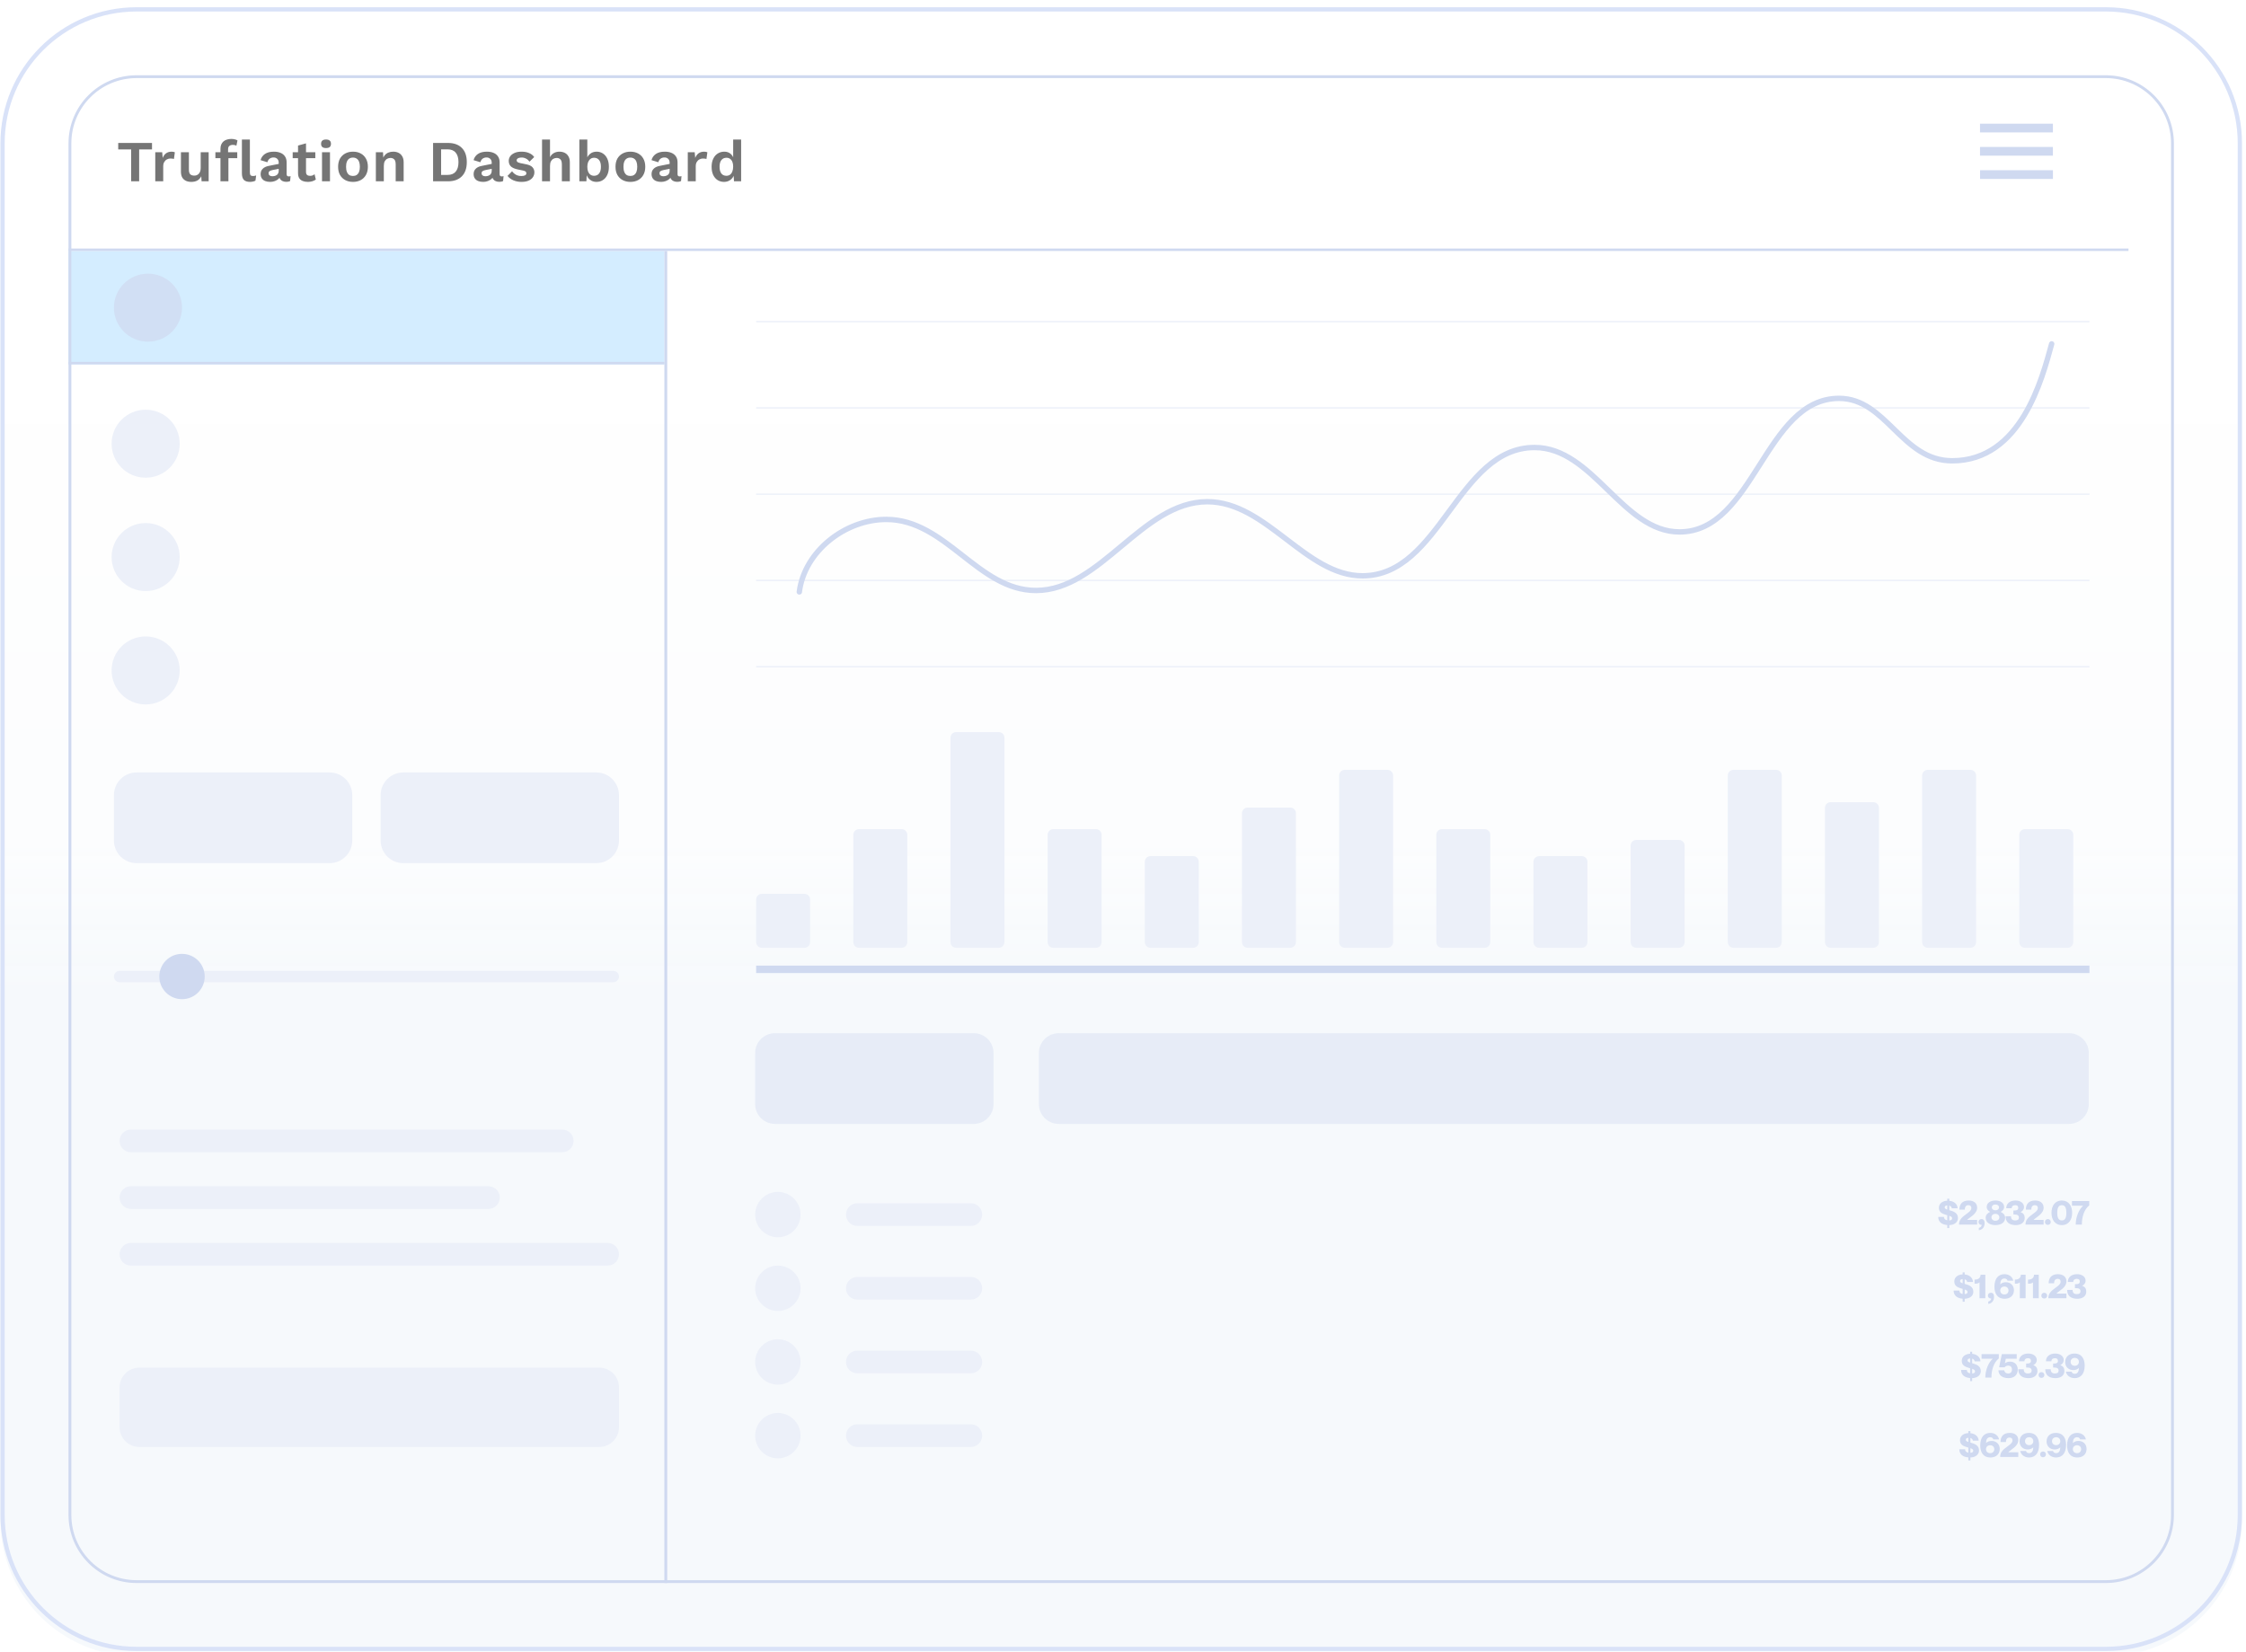 <svg width="310" height="228" viewBox="0 0 310 228" fill="none" xmlns="http://www.w3.org/2000/svg">
<g filter="url(#filter0_i_1315_12433)">
<path d="M290.647 1H18.856C8.474 1 0.058 9.407 0.058 19.778V209.126C0.058 219.497 8.474 227.905 18.856 227.905H290.647C301.029 227.905 309.446 219.497 309.446 209.126V19.778C309.446 9.407 301.029 1 290.647 1Z" fill="url(#paint0_linear_1315_12433)"/>
</g>
<path d="M290.648 1.293H18.856C8.636 1.293 0.352 9.569 0.352 19.778V209.126C0.352 219.335 8.636 227.61 18.856 227.61H290.648C300.868 227.61 309.152 219.335 309.152 209.126V19.778C309.152 9.569 300.868 1.293 290.648 1.293Z" stroke="#D9E2F8" stroke-width="0.588"/>
<path d="M91.699 34.645H9.456V50.293H91.699V34.645Z" fill="#D4EDFF"/>
<path d="M290.647 10.584H18.856C13.773 10.584 9.652 14.7 9.652 19.778V209.125C9.652 214.203 13.773 218.319 18.856 218.319H290.647C295.73 218.319 299.851 214.203 299.851 209.125V19.778C299.851 14.7 295.73 10.584 290.647 10.584Z" stroke="#CFD9F0" stroke-width="0.392"/>
<path d="M104.365 133.803H288.393" stroke="#CFD9F0" stroke-width="1.024"/>
<path d="M20.422 47.163C23.018 47.163 25.122 45.061 25.122 42.468C25.122 39.875 23.018 37.773 20.422 37.773C17.827 37.773 15.723 39.875 15.723 42.468C15.723 45.061 17.827 47.163 20.422 47.163Z" fill="#D1DFF4"/>
<path d="M45.487 106.627H18.856C17.126 106.627 15.723 108.028 15.723 109.757V116.016C15.723 117.745 17.126 119.146 18.856 119.146H45.487C47.217 119.146 48.62 117.745 48.62 116.016V109.757C48.62 108.028 47.217 106.627 45.487 106.627Z" fill="#ECF0F9"/>
<path d="M82.3 106.627H55.669C53.939 106.627 52.536 108.028 52.536 109.757V116.016C52.536 117.745 53.939 119.146 55.669 119.146H82.3C84.03 119.146 85.433 117.745 85.433 116.016V109.757C85.433 108.028 84.03 106.627 82.3 106.627Z" fill="#ECF0F9"/>
<path d="M20.105 65.942C22.7 65.942 24.804 63.84 24.804 61.247C24.804 58.655 22.7 56.553 20.105 56.553C17.509 56.553 15.405 58.655 15.405 61.247C15.405 63.84 17.509 65.942 20.105 65.942Z" fill="#ECF0F9"/>
<path d="M20.105 81.59C22.7 81.59 24.804 79.489 24.804 76.896C24.804 74.303 22.7 72.201 20.105 72.201C17.509 72.201 15.405 74.303 15.405 76.896C15.405 79.489 17.509 81.59 20.105 81.59Z" fill="#ECF0F9"/>
<path d="M20.105 97.239C22.7 97.239 24.804 95.137 24.804 92.544C24.804 89.951 22.7 87.85 20.105 87.85C17.509 87.85 15.405 89.951 15.405 92.544C15.405 95.137 17.509 97.239 20.105 97.239Z" fill="#ECF0F9"/>
<path d="M84.65 134.014H16.506C16.074 134.014 15.723 134.364 15.723 134.796C15.723 135.228 16.074 135.579 16.506 135.579H84.65C85.082 135.579 85.433 135.228 85.433 134.796C85.433 134.364 85.082 134.014 84.65 134.014Z" fill="#ECF0F9"/>
<path d="M82.703 188.783H19.235C17.728 188.783 16.506 190.004 16.506 191.51V197.011C16.506 198.517 17.728 199.737 19.235 199.737H82.703C84.211 199.737 85.433 198.517 85.433 197.011V191.51C85.433 190.004 84.211 188.783 82.703 188.783Z" fill="#ECF0F9"/>
<path d="M25.122 137.925C26.852 137.925 28.255 136.524 28.255 134.796C28.255 133.067 26.852 131.666 25.122 131.666C23.391 131.666 21.988 133.067 21.988 134.796C21.988 136.524 23.391 137.925 25.122 137.925Z" fill="#CFD9F0"/>
<path d="M83.866 171.57H18.072C17.207 171.57 16.506 172.271 16.506 173.135V173.135C16.506 173.999 17.207 174.7 18.072 174.7H83.866C84.731 174.7 85.433 173.999 85.433 173.135C85.433 172.271 84.731 171.57 83.866 171.57Z" fill="#ECF0F9"/>
<path d="M67.418 163.746H18.072C17.207 163.746 16.506 164.447 16.506 165.311V165.311C16.506 166.175 17.207 166.876 18.072 166.876H67.418C68.283 166.876 68.984 166.175 68.984 165.311C68.984 164.447 68.283 163.746 67.418 163.746Z" fill="#ECF0F9"/>
<path d="M77.6 155.922H18.072C17.207 155.922 16.506 156.622 16.506 157.487V157.487C16.506 158.351 17.207 159.052 18.072 159.052H77.6C78.465 159.052 79.167 158.351 79.167 157.487C79.167 156.622 78.465 155.922 77.6 155.922Z" fill="#ECF0F9"/>
<path opacity="0.4" d="M134.399 142.619H106.96C105.453 142.619 104.231 143.84 104.231 145.346V152.412C104.231 153.917 105.453 155.138 106.96 155.138H134.399C135.906 155.138 137.128 153.917 137.128 152.412V145.346C137.128 143.84 135.906 142.619 134.399 142.619Z" fill="#CFD9F0"/>
<path opacity="0.4" d="M285.569 142.619H146.124C144.617 142.619 143.395 143.84 143.395 145.346V152.412C143.395 153.917 144.617 155.138 146.124 155.138H285.569C287.076 155.138 288.298 153.917 288.298 152.412V145.346C288.298 143.84 287.076 142.619 285.569 142.619Z" fill="#CFD9F0"/>
<path d="M9.456 34.475H293.781" stroke="#CFD9F0" stroke-width="0.341"/>
<path d="M9.456 50.123H91.699" stroke="#CFD9F0" stroke-width="0.341"/>
<path d="M283.348 17.074H273.288V18.279H283.348V17.074Z" fill="#CFD9F0"/>
<path d="M283.348 20.285H273.288V21.489H283.348V20.285Z" fill="#CFD9F0"/>
<path d="M283.353 23.496H273.293V24.701H283.353V23.496Z" fill="#CFD9F0"/>
<path d="M91.895 34.645V218.515" stroke="#CFD9F0" stroke-width="0.392"/>
<path d="M270.242 168.141C270.242 167.432 269.674 167.221 269.049 167.047V166.413C269.232 166.47 269.368 166.601 269.396 166.789H270.195C270.171 166.211 269.721 165.817 269.049 165.751V165.465H268.766V165.742C268.085 165.77 267.615 166.141 267.615 166.714C267.615 167.334 268.052 167.535 268.63 167.704C268.677 167.718 268.724 167.733 268.766 167.742V168.446C268.536 168.404 268.32 168.282 268.32 167.977H267.521C267.521 168.662 268.014 169.043 268.766 169.098V169.517H269.049V169.108C269.8 169.084 270.242 168.676 270.242 168.141ZM268.414 166.653C268.414 166.484 268.555 166.404 268.766 166.39V166.968C268.522 166.887 268.414 166.813 268.414 166.653ZM269.049 168.465V167.826C269.293 167.906 269.443 167.995 269.443 168.174C269.443 168.357 269.297 168.451 269.049 168.465ZM271.191 166.972C271.191 166.526 271.393 166.357 271.699 166.357C271.953 166.357 272.094 166.508 272.094 166.756C272.094 167.183 271.544 167.436 270.961 167.92C270.674 168.16 270.393 168.493 270.393 169.033H272.892V168.39H271.515V168.38C271.934 167.967 272.892 167.554 272.892 166.7C272.892 166.08 272.423 165.714 271.723 165.714C270.843 165.714 270.44 166.211 270.44 166.972H271.191ZM273.523 169.075C273.523 169.267 273.358 169.456 273.123 169.488V169.817C273.621 169.751 273.922 169.385 273.922 168.84C273.922 168.493 273.781 168.277 273.494 168.277C273.26 168.277 273.076 168.423 273.076 168.676C273.076 168.929 273.26 169.075 273.523 169.075ZM274.069 168.103C274.069 168.77 274.67 169.108 275.413 169.108C276.155 169.108 276.757 168.77 276.757 168.103C276.757 167.667 276.451 167.423 276.146 167.287V167.277C276.371 167.155 276.615 166.958 276.615 166.592C276.615 166.033 276.08 165.714 275.413 165.714C274.745 165.714 274.21 166.033 274.21 166.592C274.21 166.958 274.449 167.155 274.68 167.277V167.287C274.369 167.423 274.069 167.667 274.069 168.103ZM275.413 167.066C275.084 167.066 274.914 166.883 274.914 166.662C274.914 166.451 275.084 166.263 275.413 166.263C275.741 166.263 275.911 166.451 275.911 166.662C275.911 166.883 275.741 167.066 275.413 167.066ZM275.413 168.512C275.069 168.512 274.867 168.291 274.867 168.028C274.867 167.775 275.069 167.554 275.413 167.554C275.756 167.554 275.957 167.775 275.957 168.028C275.957 168.291 275.756 168.512 275.413 168.512ZM277.661 166.784C277.661 166.474 277.891 166.357 278.14 166.357C278.404 166.357 278.563 166.46 278.563 166.738C278.563 166.982 278.389 167.094 278.041 167.094H277.895V167.643H278.06C278.436 167.643 278.657 167.761 278.657 168.075C278.657 168.319 278.497 168.465 278.159 168.465C277.74 168.465 277.567 168.263 277.567 167.887H276.815C276.815 168.667 277.299 169.108 278.215 169.108C278.934 169.108 279.456 168.76 279.456 168.122C279.456 167.723 279.292 167.451 278.892 167.324V167.314C279.155 167.179 279.362 166.958 279.362 166.606C279.362 166.033 278.807 165.714 278.201 165.714C277.369 165.714 276.909 166.164 276.909 166.784H277.661ZM280.366 166.972C280.366 166.526 280.568 166.357 280.873 166.357C281.127 166.357 281.268 166.508 281.268 166.756C281.268 167.183 280.718 167.436 280.136 167.92C279.849 168.16 279.567 168.493 279.567 169.033H282.067V168.39H280.69V168.38C281.109 167.967 282.067 167.554 282.067 166.7C282.067 166.08 281.598 165.714 280.897 165.714C280.018 165.714 279.614 166.211 279.614 166.972H280.366ZM282.65 169.075C282.871 169.075 283.05 168.92 283.05 168.676C283.05 168.437 282.871 168.277 282.65 168.277C282.425 168.277 282.251 168.437 282.251 168.676C282.251 168.92 282.425 169.075 282.65 169.075ZM284.581 169.108C285.553 169.108 286.005 168.333 286.005 167.413C286.005 166.493 285.553 165.714 284.581 165.714C283.608 165.714 283.152 166.493 283.152 167.413C283.152 168.333 283.608 169.108 284.581 169.108ZM284.581 168.465C284.106 168.465 283.95 168.056 283.95 167.413C283.95 166.77 284.106 166.357 284.581 166.357C285.055 166.357 285.206 166.77 285.206 167.413C285.206 168.056 285.055 168.465 284.581 168.465ZM285.981 165.789V166.432H287.517V166.441C286.94 166.935 286.498 167.995 286.498 169.033H287.343C287.343 168.033 287.625 166.982 288.363 166.385V165.789H285.981Z" fill="#CFD9F0"/>
<path d="M273.397 189.265C273.397 188.557 272.828 188.346 272.204 188.172V187.538C272.387 187.595 272.523 187.726 272.551 187.914H273.35C273.326 187.336 272.876 186.942 272.204 186.876V186.59H271.921V186.867C271.24 186.895 270.77 187.266 270.77 187.839C270.77 188.458 271.207 188.66 271.785 188.829C271.832 188.843 271.879 188.858 271.921 188.867V189.571C271.691 189.529 271.475 189.407 271.475 189.102H270.676C270.676 189.787 271.169 190.167 271.921 190.223V190.642H272.204V190.233C272.955 190.209 273.397 189.801 273.397 189.265ZM271.569 187.778C271.569 187.609 271.71 187.529 271.921 187.515V188.092C271.677 188.012 271.569 187.937 271.569 187.778ZM272.204 189.59V188.951C272.448 189.031 272.598 189.12 272.598 189.299C272.598 189.482 272.452 189.576 272.204 189.59ZM273.501 186.914V187.557H275.038V187.566C274.46 188.059 274.018 189.12 274.018 190.158H274.863C274.863 189.158 275.146 188.106 275.883 187.51V186.914H273.501ZM277.418 187.956C277.122 187.956 276.901 188.045 276.722 188.186V188.177L276.845 187.557H278.353V186.914H276.3L275.924 188.74H276.675C276.807 188.576 276.995 188.506 277.169 188.506C277.512 188.506 277.695 188.707 277.695 189.05C277.695 189.407 277.484 189.59 277.183 189.59C276.845 189.59 276.652 189.388 276.629 189.153H275.83C275.853 189.792 276.323 190.233 277.231 190.233C277.949 190.233 278.494 189.839 278.494 189.059C278.494 188.364 278.062 187.956 277.418 187.956ZM279.418 187.909C279.418 187.599 279.648 187.481 279.897 187.481C280.161 187.481 280.32 187.585 280.32 187.862C280.32 188.106 280.147 188.219 279.799 188.219H279.653V188.768H279.817C280.194 188.768 280.414 188.885 280.414 189.2C280.414 189.444 280.255 189.59 279.916 189.59C279.498 189.59 279.324 189.388 279.324 189.012H278.572C278.572 189.792 279.056 190.233 279.972 190.233C280.691 190.233 281.214 189.885 281.214 189.247C281.214 188.848 281.049 188.576 280.65 188.449V188.439C280.913 188.303 281.119 188.083 281.119 187.731C281.119 187.158 280.565 186.838 279.958 186.838C279.127 186.838 278.666 187.289 278.666 187.909H279.418ZM281.771 190.2C281.991 190.2 282.17 190.045 282.17 189.801C282.17 189.562 281.991 189.402 281.771 189.402C281.545 189.402 281.372 189.562 281.372 189.801C281.372 190.045 281.545 190.2 281.771 190.2ZM283.14 187.909C283.14 187.599 283.37 187.481 283.619 187.481C283.883 187.481 284.043 187.585 284.043 187.862C284.043 188.106 283.869 188.219 283.521 188.219H283.375V188.768H283.54C283.916 188.768 284.136 188.885 284.136 189.2C284.136 189.444 283.977 189.59 283.639 189.59C283.22 189.59 283.046 189.388 283.046 189.012H282.295C282.295 189.792 282.778 190.233 283.695 190.233C284.414 190.233 284.935 189.885 284.935 189.247C284.935 188.848 284.771 188.576 284.372 188.449V188.439C284.635 188.303 284.841 188.083 284.841 187.731C284.841 187.158 284.287 186.838 283.68 186.838C282.849 186.838 282.389 187.289 282.389 187.909H283.14ZM286.936 188.829V188.838C286.927 189.303 286.762 189.637 286.358 189.637C286.062 189.637 285.958 189.449 285.935 189.336H285.136C285.239 189.857 285.714 190.233 286.344 190.233C287.175 190.233 287.735 189.665 287.735 188.491C287.735 187.646 287.387 186.838 286.316 186.838C285.536 186.838 285.042 187.308 285.042 188.026C285.042 188.646 285.489 189.125 286.161 189.125C286.532 189.125 286.762 188.994 286.936 188.829ZM286.363 187.435C286.715 187.435 286.936 187.67 286.936 187.984C286.936 188.294 286.715 188.529 286.363 188.529C286.015 188.529 285.794 188.294 285.794 187.984C285.794 187.67 286.015 187.435 286.363 187.435Z" fill="#CFD9F0"/>
<path d="M272.365 178.311C272.365 177.602 271.797 177.39 271.172 177.217V176.583C271.355 176.64 271.492 176.771 271.52 176.959H272.319C272.295 176.381 271.844 175.987 271.172 175.921V175.635H270.89V175.912C270.209 175.94 269.738 176.311 269.738 176.884C269.738 177.504 270.176 177.705 270.754 177.874C270.801 177.888 270.848 177.903 270.89 177.911V178.616C270.66 178.574 270.443 178.452 270.443 178.147H269.645C269.645 178.832 270.138 179.212 270.89 179.268V179.687H271.172V179.278C271.924 179.254 272.365 178.846 272.365 178.311ZM270.538 176.823C270.538 176.654 270.679 176.574 270.89 176.56V177.137C270.646 177.057 270.538 176.982 270.538 176.823ZM271.172 178.635V177.996C271.416 178.076 271.567 178.165 271.567 178.344C271.567 178.527 271.421 178.621 271.172 178.635ZM273.362 175.959C273.362 176.311 273.151 176.635 272.535 176.635V177.198C272.765 177.198 273.038 177.198 273.221 177.01V179.203H274.02V175.959H273.362ZM274.825 179.245C274.825 179.437 274.66 179.626 274.426 179.658V179.986C274.923 179.921 275.224 179.555 275.224 179.01C275.224 178.663 275.083 178.447 274.797 178.447C274.562 178.447 274.379 178.592 274.379 178.846C274.379 179.099 274.562 179.245 274.825 179.245ZM276.078 177.287V177.278C276.088 176.813 276.252 176.48 276.656 176.48C276.953 176.48 277.056 176.668 277.079 176.78H277.878C277.775 176.259 277.3 175.883 276.67 175.883C275.839 175.883 275.279 176.452 275.279 177.626C275.279 178.47 275.627 179.278 276.699 179.278C277.479 179.278 277.972 178.808 277.972 178.09C277.972 177.47 277.526 176.992 276.854 176.992C276.483 176.992 276.252 177.123 276.078 177.287ZM276.652 178.682C276.299 178.682 276.078 178.447 276.078 178.133C276.078 177.823 276.299 177.588 276.652 177.588C277 177.588 277.22 177.823 277.22 178.133C277.22 178.447 277 178.682 276.652 178.682ZM278.923 175.959C278.923 176.311 278.711 176.635 278.095 176.635V177.198C278.325 177.198 278.598 177.198 278.781 177.01V179.203H279.581V175.959H278.923ZM280.738 175.959C280.738 176.311 280.526 176.635 279.911 176.635V177.198C280.141 177.198 280.414 177.198 280.597 177.01V179.203H281.396V175.959H280.738ZM282.153 179.245C282.375 179.245 282.553 179.09 282.553 178.846C282.553 178.607 282.375 178.447 282.153 178.447C281.927 178.447 281.754 178.607 281.754 178.846C281.754 179.09 281.927 179.245 282.153 179.245ZM283.513 177.142C283.513 176.696 283.716 176.527 284.021 176.527C284.274 176.527 284.415 176.677 284.415 176.926C284.415 177.353 283.865 177.606 283.283 178.09C282.997 178.33 282.714 178.663 282.714 179.203H285.215V178.56H283.838V178.55C284.256 178.137 285.215 177.724 285.215 176.869C285.215 176.25 284.745 175.883 284.044 175.883C283.166 175.883 282.761 176.381 282.761 177.142H283.513ZM286.159 176.954C286.159 176.644 286.39 176.527 286.638 176.527C286.902 176.527 287.062 176.63 287.062 176.907C287.062 177.152 286.888 177.264 286.54 177.264H286.394V177.813H286.559C286.935 177.813 287.156 177.931 287.156 178.245C287.156 178.489 286.996 178.635 286.658 178.635C286.239 178.635 286.066 178.433 286.066 178.057H285.314C285.314 178.837 285.797 179.278 286.714 179.278C287.433 179.278 287.954 178.93 287.954 178.292C287.954 177.893 287.79 177.62 287.391 177.494V177.484C287.654 177.348 287.86 177.128 287.86 176.776C287.86 176.203 287.306 175.883 286.7 175.883C285.868 175.883 285.408 176.334 285.408 176.954H286.159Z" fill="#CFD9F0"/>
<path d="M273.153 200.219C273.153 199.51 272.585 199.299 271.96 199.125V198.491C272.143 198.548 272.279 198.679 272.308 198.867H273.106C273.083 198.289 272.632 197.895 271.96 197.83V197.543H271.678V197.82C270.996 197.848 270.526 198.219 270.526 198.792C270.526 199.411 270.964 199.613 271.542 199.782C271.589 199.796 271.636 199.81 271.678 199.82V200.524C271.448 200.481 271.231 200.359 271.231 200.054H270.432C270.432 200.74 270.926 201.12 271.678 201.176V201.594H271.96V201.186C272.711 201.162 273.153 200.754 273.153 200.219ZM271.326 198.731C271.326 198.562 271.467 198.481 271.678 198.467V199.045C271.434 198.965 271.326 198.89 271.326 198.731ZM271.96 200.542V199.905C272.204 199.984 272.355 200.073 272.355 200.251C272.355 200.434 272.209 200.528 271.96 200.542ZM274.117 199.195V199.186C274.126 198.721 274.291 198.388 274.695 198.388C274.991 198.388 275.094 198.575 275.118 198.688H275.917C275.813 198.167 275.339 197.792 274.709 197.792C273.877 197.792 273.318 198.359 273.318 199.533C273.318 200.379 273.666 201.186 274.737 201.186C275.517 201.186 276.011 200.717 276.011 199.998C276.011 199.378 275.564 198.9 274.892 198.9C274.521 198.9 274.291 199.031 274.117 199.195ZM274.69 200.589C274.338 200.589 274.117 200.355 274.117 200.04C274.117 199.73 274.338 199.496 274.69 199.496C275.038 199.496 275.259 199.73 275.259 200.04C275.259 200.355 275.038 200.589 274.69 200.589ZM276.868 199.05C276.868 198.604 277.07 198.435 277.376 198.435C277.63 198.435 277.77 198.585 277.77 198.834C277.77 199.261 277.221 199.515 276.638 199.998C276.351 200.237 276.069 200.571 276.069 201.111H278.569V200.467H277.192V200.458C277.61 200.045 278.569 199.632 278.569 198.778C278.569 198.158 278.099 197.792 277.399 197.792C276.52 197.792 276.116 198.289 276.116 199.05H276.868ZM280.641 199.782V199.791C280.631 200.257 280.467 200.589 280.063 200.589C279.767 200.589 279.664 200.402 279.64 200.289H278.841C278.945 200.81 279.419 201.186 280.049 201.186C280.88 201.186 281.44 200.618 281.44 199.444C281.44 198.599 281.092 197.792 280.02 197.792C279.24 197.792 278.747 198.261 278.747 198.979C278.747 199.599 279.193 200.078 279.865 200.078C280.237 200.078 280.467 199.946 280.641 199.782ZM280.067 198.388C280.42 198.388 280.641 198.623 280.641 198.937C280.641 199.247 280.42 199.482 280.067 199.482C279.719 199.482 279.499 199.247 279.499 198.937C279.499 198.623 279.719 198.388 280.067 198.388ZM281.987 201.153C282.207 201.153 282.386 200.998 282.386 200.754C282.386 200.515 282.207 200.355 281.987 200.355C281.761 200.355 281.587 200.515 281.587 200.754C281.587 200.998 281.761 201.153 281.987 201.153ZM284.368 199.782V199.791C284.358 200.257 284.194 200.589 283.79 200.589C283.494 200.589 283.39 200.402 283.366 200.289H282.568C282.671 200.81 283.146 201.186 283.776 201.186C284.608 201.186 285.167 200.618 285.167 199.444C285.167 198.599 284.819 197.792 283.747 197.792C282.967 197.792 282.474 198.261 282.474 198.979C282.474 199.599 282.92 200.078 283.592 200.078C283.963 200.078 284.193 199.946 284.368 199.782ZM283.794 198.388C284.147 198.388 284.368 198.623 284.368 198.937C284.368 199.247 284.147 199.482 283.794 199.482C283.447 199.482 283.226 199.247 283.226 198.937C283.226 198.623 283.447 198.388 283.794 198.388ZM286.102 199.195V199.186C286.112 198.721 286.277 198.388 286.68 198.388C286.977 198.388 287.08 198.575 287.104 198.688H287.902C287.799 198.167 287.324 197.792 286.695 197.792C285.863 197.792 285.304 198.359 285.304 199.533C285.304 200.379 285.652 201.186 286.723 201.186C287.503 201.186 287.996 200.717 287.996 199.998C287.996 199.378 287.55 198.9 286.878 198.9C286.507 198.9 286.277 199.031 286.102 199.195ZM286.676 200.589C286.324 200.589 286.102 200.355 286.102 200.04C286.102 199.73 286.324 199.496 286.676 199.496C287.024 199.496 287.245 199.73 287.245 200.04C287.245 200.355 287.024 200.589 286.676 200.589Z" fill="#CFD9F0"/>
<path d="M133.995 166.092H118.33C117.465 166.092 116.764 166.792 116.764 167.657V167.657C116.764 168.521 117.465 169.222 118.33 169.222H133.995C134.861 169.222 135.562 168.521 135.562 167.657C135.562 166.792 134.861 166.092 133.995 166.092Z" fill="#ECF0F9"/>
<path d="M133.995 176.264H118.33C117.465 176.264 116.764 176.964 116.764 177.829V177.829C116.764 178.693 117.465 179.393 118.33 179.393H133.995C134.861 179.393 135.562 178.693 135.562 177.829C135.562 176.964 134.861 176.264 133.995 176.264Z" fill="#ECF0F9"/>
<path d="M133.995 186.436H118.33C117.465 186.436 116.764 187.136 116.764 188V188C116.764 188.865 117.465 189.565 118.33 189.565H133.995C134.861 189.565 135.562 188.865 135.562 188C135.562 187.136 134.861 186.436 133.995 186.436Z" fill="#ECF0F9"/>
<path d="M133.995 196.607H118.33C117.465 196.607 116.764 197.308 116.764 198.172V198.172C116.764 199.037 117.465 199.737 118.33 199.737H133.995C134.861 199.737 135.562 199.037 135.562 198.172V198.172C135.562 197.308 134.861 196.607 133.995 196.607Z" fill="#ECF0F9"/>
<path d="M107.364 170.787C109.094 170.787 110.497 169.386 110.497 167.657C110.497 165.929 109.094 164.527 107.364 164.527C105.634 164.527 104.231 165.929 104.231 167.657C104.231 169.386 105.634 170.787 107.364 170.787Z" fill="#ECF0F9"/>
<path d="M107.364 180.959C109.094 180.959 110.497 179.557 110.497 177.829C110.497 176.1 109.094 174.699 107.364 174.699C105.634 174.699 104.231 176.1 104.231 177.829C104.231 179.557 105.634 180.959 107.364 180.959Z" fill="#ECF0F9"/>
<path d="M107.364 191.131C109.094 191.131 110.497 189.729 110.497 188.001C110.497 186.272 109.094 184.871 107.364 184.871C105.634 184.871 104.231 186.272 104.231 188.001C104.231 189.729 105.634 191.131 107.364 191.131Z" fill="#ECF0F9"/>
<path d="M107.364 201.302C109.094 201.302 110.497 199.901 110.497 198.173C110.497 196.444 109.094 195.043 107.364 195.043C105.634 195.043 104.231 196.444 104.231 198.173C104.231 199.901 105.634 201.302 107.364 201.302Z" fill="#ECF0F9"/>
<path d="M104.365 124.166V130.044C104.365 130.476 104.716 130.826 105.148 130.826H111.032C111.465 130.826 111.816 130.476 111.816 130.044V124.166C111.816 123.734 111.465 123.384 111.032 123.384H105.148C104.716 123.384 104.365 123.734 104.365 124.166Z" fill="#ECF0F9"/>
<path d="M117.776 115.235V130.044C117.776 130.476 118.127 130.826 118.559 130.826H124.443C124.876 130.826 125.226 130.476 125.226 130.044V115.235C125.226 114.803 124.876 114.452 124.443 114.452H118.559C118.127 114.452 117.776 114.803 117.776 115.235Z" fill="#ECF0F9"/>
<path d="M131.187 101.838V130.044C131.187 130.476 131.538 130.826 131.971 130.826H137.855C138.287 130.826 138.638 130.476 138.638 130.044V101.838C138.638 101.406 138.287 101.056 137.855 101.056H131.971C131.538 101.056 131.187 101.406 131.187 101.838Z" fill="#ECF0F9"/>
<path d="M144.598 115.235V130.044C144.598 130.476 144.949 130.826 145.381 130.826H151.265C151.698 130.826 152.049 130.476 152.049 130.044V115.235C152.049 114.803 151.698 114.452 151.265 114.452H145.381C144.949 114.452 144.598 114.803 144.598 115.235Z" fill="#ECF0F9"/>
<path d="M158.009 118.956V130.044C158.009 130.476 158.36 130.826 158.792 130.826H164.676C165.109 130.826 165.46 130.476 165.46 130.044V118.956C165.46 118.524 165.109 118.174 164.676 118.174H158.792C158.36 118.174 158.009 118.524 158.009 118.956Z" fill="#ECF0F9"/>
<path d="M171.42 112.258V130.044C171.42 130.476 171.771 130.826 172.203 130.826H178.087C178.52 130.826 178.87 130.476 178.87 130.044V112.258C178.87 111.826 178.52 111.475 178.087 111.475H172.203C171.771 111.475 171.42 111.826 171.42 112.258Z" fill="#ECF0F9"/>
<path d="M184.831 107.048V130.044C184.831 130.476 185.181 130.826 185.614 130.826H191.498C191.931 130.826 192.281 130.476 192.281 130.044V107.048C192.281 106.616 191.931 106.266 191.498 106.266H185.614C185.181 106.266 184.831 106.616 184.831 107.048Z" fill="#ECF0F9"/>
<path d="M198.242 115.235V130.044C198.242 130.476 198.592 130.826 199.025 130.826H204.909C205.342 130.826 205.692 130.476 205.692 130.044V115.235C205.692 114.803 205.342 114.452 204.909 114.452H199.025C198.592 114.452 198.242 114.803 198.242 115.235Z" fill="#ECF0F9"/>
<path d="M211.653 118.956V130.044C211.653 130.476 212.004 130.826 212.436 130.826H218.32C218.753 130.826 219.104 130.476 219.104 130.044V118.956C219.104 118.524 218.753 118.174 218.32 118.174H212.436C212.004 118.174 211.653 118.524 211.653 118.956Z" fill="#ECF0F9"/>
<path d="M225.064 116.723V130.044C225.064 130.476 225.415 130.826 225.847 130.826H231.731C232.164 130.826 232.515 130.476 232.515 130.044V116.723C232.515 116.291 232.164 115.941 231.731 115.941H225.847C225.415 115.941 225.064 116.291 225.064 116.723Z" fill="#ECF0F9"/>
<path d="M238.475 107.048V130.044C238.475 130.476 238.826 130.826 239.258 130.826H245.142C245.575 130.826 245.925 130.476 245.925 130.044V107.048C245.925 106.616 245.575 106.266 245.142 106.266H239.258C238.826 106.266 238.475 106.616 238.475 107.048Z" fill="#ECF0F9"/>
<path d="M251.886 111.514V130.044C251.886 130.476 252.236 130.826 252.669 130.826H258.553C258.986 130.826 259.336 130.476 259.336 130.044V111.514C259.336 111.081 258.986 110.731 258.553 110.731H252.669C252.236 110.731 251.886 111.081 251.886 111.514Z" fill="#ECF0F9"/>
<path d="M265.297 107.048V130.044C265.297 130.476 265.647 130.826 266.08 130.826H271.964C272.396 130.826 272.747 130.476 272.747 130.044V107.048C272.747 106.616 272.396 106.266 271.964 106.266H266.08C265.647 106.266 265.297 106.616 265.297 107.048Z" fill="#ECF0F9"/>
<path d="M278.708 115.235V130.044C278.708 130.476 279.058 130.826 279.491 130.826H285.375C285.807 130.826 286.158 130.476 286.158 130.044V115.235C286.158 114.803 285.807 114.452 285.375 114.452H279.491C279.058 114.452 278.708 114.803 278.708 115.235Z" fill="#ECF0F9"/>
<path d="M104.365 92.031H288.393" stroke="#ECF0F9" stroke-width="0.186"/>
<path d="M104.365 80.123H288.393" stroke="#ECF0F9" stroke-width="0.186"/>
<path d="M104.365 68.215H288.393" stroke="#ECF0F9" stroke-width="0.186"/>
<path d="M104.365 56.307H288.393" stroke="#ECF0F9" stroke-width="0.186"/>
<path d="M104.365 44.398H288.393" stroke="#ECF0F9" stroke-width="0.186"/>
<path d="M110.325 81.705C111.041 76.068 116.676 71.7 122.325 71.7C130.572 71.7 134.998 81.507 142.992 81.507C151.917 81.507 157.628 69.256 166.643 69.256C174.814 69.256 180.191 79.483 188.054 79.483C198.831 79.483 201.173 61.772 211.801 61.772C219.902 61.772 223.936 73.425 231.809 73.425C242.15 73.425 243.569 54.988 253.834 54.988C260.37 54.988 262.46 63.606 269.444 63.606C278.974 63.606 281.87 52.238 283.178 47.469" stroke="#CFD9F0" stroke-width="0.746" stroke-linecap="round"/>
<path opacity="0.54" d="M20.98 19.731V20.622H19.207V25.027H18.1V20.622H16.318V19.731H20.98ZM21.43 25.027V21.015H22.385L22.457 21.802C22.564 21.523 22.719 21.309 22.922 21.16C23.131 21.01 23.39 20.935 23.701 20.935C23.792 20.935 23.875 20.943 23.949 20.959C24.024 20.975 24.086 20.996 24.134 21.023L24.006 21.946C23.952 21.925 23.885 21.909 23.805 21.898C23.73 21.887 23.631 21.882 23.508 21.882C23.348 21.882 23.192 21.922 23.043 22.002C22.893 22.077 22.77 22.195 22.674 22.355C22.577 22.51 22.529 22.708 22.529 22.949V25.027H21.43ZM26.393 25.108C26.126 25.108 25.885 25.059 25.671 24.963C25.457 24.867 25.286 24.714 25.157 24.506C25.034 24.292 24.973 24.016 24.973 23.679V21.015H26.072V23.414C26.072 23.725 26.136 23.941 26.265 24.064C26.393 24.182 26.578 24.241 26.819 24.241C26.931 24.241 27.041 24.222 27.148 24.185C27.255 24.142 27.348 24.078 27.428 23.992C27.514 23.907 27.581 23.797 27.629 23.663C27.677 23.524 27.701 23.361 27.701 23.174V21.015H28.8V25.027H27.822L27.781 24.329C27.648 24.597 27.463 24.795 27.228 24.923C26.998 25.046 26.72 25.108 26.393 25.108ZM31.929 19.178C32.116 19.178 32.284 19.199 32.434 19.242C32.589 19.279 32.704 19.327 32.779 19.386L32.627 20.116C32.568 20.079 32.501 20.049 32.426 20.028C32.351 20.007 32.263 19.996 32.161 19.996C31.953 19.996 31.787 20.044 31.664 20.14C31.541 20.231 31.479 20.389 31.479 20.614V21.168L31.527 21.384V25.027H30.428V20.534C30.428 20.309 30.466 20.111 30.541 19.94C30.615 19.769 30.72 19.627 30.853 19.515C30.987 19.402 31.145 19.319 31.327 19.266C31.514 19.207 31.715 19.178 31.929 19.178ZM32.747 21.015V21.834H29.73V21.015H32.747ZM34.489 19.258V23.792C34.489 23.979 34.521 24.11 34.585 24.185C34.649 24.26 34.756 24.297 34.906 24.297C34.997 24.297 35.072 24.292 35.13 24.281C35.189 24.265 35.264 24.244 35.355 24.217L35.259 24.939C35.168 24.993 35.053 25.033 34.914 25.059C34.78 25.091 34.646 25.108 34.513 25.108C34.122 25.108 33.836 25.014 33.654 24.827C33.477 24.634 33.389 24.329 33.389 23.912V19.258H34.489ZM38.47 22.468C38.47 22.238 38.403 22.058 38.269 21.93C38.141 21.802 37.969 21.737 37.755 21.737C37.558 21.737 37.384 21.788 37.234 21.89C37.084 21.991 36.974 22.16 36.905 22.395L35.966 22.107C36.057 21.753 36.255 21.47 36.56 21.256C36.87 21.042 37.285 20.935 37.804 20.935C38.157 20.935 38.464 20.991 38.726 21.103C38.989 21.21 39.192 21.374 39.336 21.593C39.486 21.812 39.561 22.088 39.561 22.419V24.048C39.561 24.252 39.657 24.353 39.85 24.353C39.941 24.353 40.026 24.34 40.107 24.313L40.042 24.995C39.903 25.065 39.73 25.1 39.521 25.1C39.334 25.1 39.165 25.067 39.015 25.003C38.865 24.939 38.748 24.843 38.662 24.714C38.577 24.581 38.534 24.415 38.534 24.217V24.185L38.726 24.153C38.694 24.356 38.606 24.53 38.462 24.674C38.317 24.813 38.141 24.92 37.932 24.995C37.729 25.07 37.517 25.108 37.298 25.108C37.025 25.108 36.79 25.067 36.592 24.987C36.394 24.902 36.242 24.779 36.135 24.618C36.028 24.458 35.974 24.26 35.974 24.024C35.974 23.725 36.07 23.481 36.263 23.294C36.456 23.102 36.731 22.97 37.09 22.901L38.598 22.596L38.59 23.278L37.627 23.471C37.445 23.508 37.306 23.559 37.21 23.623C37.119 23.682 37.073 23.781 37.073 23.92C37.073 24.054 37.122 24.155 37.218 24.225C37.319 24.294 37.44 24.329 37.579 24.329C37.691 24.329 37.801 24.316 37.908 24.289C38.015 24.262 38.111 24.22 38.197 24.161C38.282 24.102 38.349 24.022 38.397 23.92C38.446 23.818 38.47 23.695 38.47 23.551V22.468ZM42.236 19.787V23.719C42.236 23.912 42.284 24.054 42.38 24.145C42.482 24.23 42.618 24.273 42.79 24.273C42.923 24.273 43.041 24.254 43.143 24.217C43.244 24.174 43.335 24.118 43.416 24.048L43.592 24.779C43.464 24.88 43.303 24.96 43.111 25.019C42.918 25.078 42.715 25.108 42.501 25.108C42.233 25.108 41.995 25.067 41.787 24.987C41.583 24.907 41.423 24.779 41.305 24.602C41.193 24.425 41.137 24.19 41.137 23.896V20.092L42.236 19.787ZM43.52 21.015V21.834H40.398V21.015H43.52ZM44.999 20.437C44.769 20.437 44.598 20.389 44.486 20.293C44.373 20.191 44.317 20.044 44.317 19.852C44.317 19.654 44.373 19.507 44.486 19.41C44.598 19.309 44.769 19.258 44.999 19.258C45.229 19.258 45.4 19.309 45.513 19.41C45.625 19.507 45.681 19.654 45.681 19.852C45.681 20.044 45.625 20.191 45.513 20.293C45.4 20.389 45.229 20.437 44.999 20.437ZM45.545 21.015V25.027H44.446V21.015H45.545ZM48.722 20.935C49.128 20.935 49.484 21.018 49.789 21.184C50.099 21.349 50.34 21.588 50.511 21.898C50.688 22.208 50.776 22.583 50.776 23.021C50.776 23.455 50.688 23.829 50.511 24.145C50.34 24.455 50.099 24.693 49.789 24.859C49.484 25.025 49.128 25.108 48.722 25.108C48.32 25.108 47.965 25.025 47.654 24.859C47.344 24.693 47.101 24.455 46.924 24.145C46.753 23.829 46.667 23.455 46.667 23.021C46.667 22.583 46.753 22.208 46.924 21.898C47.101 21.588 47.344 21.349 47.654 21.184C47.965 21.018 48.32 20.935 48.722 20.935ZM48.722 21.753C48.518 21.753 48.344 21.802 48.2 21.898C48.061 21.989 47.954 22.128 47.879 22.315C47.804 22.502 47.767 22.738 47.767 23.021C47.767 23.305 47.804 23.54 47.879 23.727C47.954 23.915 48.061 24.056 48.2 24.153C48.344 24.244 48.518 24.289 48.722 24.289C48.92 24.289 49.088 24.244 49.227 24.153C49.372 24.056 49.481 23.915 49.556 23.727C49.631 23.54 49.669 23.305 49.669 23.021C49.669 22.738 49.631 22.502 49.556 22.315C49.481 22.128 49.372 21.989 49.227 21.898C49.088 21.802 48.92 21.753 48.722 21.753ZM51.878 25.027V21.015H52.865L52.929 22.219L52.792 22.09C52.857 21.828 52.958 21.612 53.097 21.44C53.236 21.269 53.405 21.143 53.603 21.063C53.806 20.978 54.028 20.935 54.269 20.935C54.547 20.935 54.793 20.988 55.007 21.095C55.227 21.202 55.398 21.366 55.521 21.585C55.649 21.799 55.713 22.069 55.713 22.395V25.027H54.614V22.708C54.614 22.366 54.547 22.131 54.413 22.002C54.28 21.868 54.106 21.802 53.892 21.802C53.742 21.802 53.595 21.839 53.45 21.914C53.311 21.983 53.196 22.098 53.105 22.259C53.02 22.419 52.977 22.633 52.977 22.901V25.027H51.878ZM61.821 19.731C62.65 19.731 63.292 19.961 63.747 20.421C64.202 20.876 64.429 21.529 64.429 22.379C64.429 23.224 64.202 23.877 63.747 24.337C63.292 24.797 62.65 25.027 61.821 25.027H59.775V19.731H61.821ZM61.765 24.145C62.268 24.145 62.645 23.995 62.896 23.695C63.153 23.39 63.281 22.952 63.281 22.379C63.281 21.807 63.153 21.371 62.896 21.071C62.645 20.766 62.268 20.614 61.765 20.614H60.882V24.145H61.765ZM67.868 22.468C67.868 22.238 67.801 22.058 67.667 21.93C67.538 21.802 67.367 21.737 67.153 21.737C66.955 21.737 66.781 21.788 66.632 21.89C66.482 21.991 66.372 22.16 66.303 22.395L65.364 22.107C65.455 21.753 65.653 21.47 65.958 21.256C66.268 21.042 66.683 20.935 67.201 20.935C67.555 20.935 67.862 20.991 68.124 21.103C68.386 21.21 68.59 21.374 68.734 21.593C68.884 21.812 68.959 22.088 68.959 22.419V24.048C68.959 24.252 69.055 24.353 69.248 24.353C69.339 24.353 69.424 24.34 69.504 24.313L69.44 24.995C69.301 25.065 69.127 25.1 68.919 25.1C68.731 25.1 68.563 25.067 68.413 25.003C68.263 24.939 68.146 24.843 68.06 24.714C67.975 24.581 67.932 24.415 67.932 24.217V24.185L68.124 24.153C68.092 24.356 68.004 24.53 67.859 24.674C67.715 24.813 67.538 24.92 67.33 24.995C67.127 25.07 66.915 25.108 66.696 25.108C66.423 25.108 66.188 25.067 65.99 24.987C65.792 24.902 65.639 24.779 65.532 24.618C65.425 24.458 65.372 24.26 65.372 24.024C65.372 23.725 65.468 23.481 65.661 23.294C65.853 23.102 66.129 22.97 66.487 22.901L67.996 22.596L67.988 23.278L67.025 23.471C66.843 23.508 66.704 23.559 66.608 23.623C66.517 23.682 66.471 23.781 66.471 23.92C66.471 24.054 66.519 24.155 66.616 24.225C66.717 24.294 66.838 24.329 66.977 24.329C67.089 24.329 67.199 24.316 67.306 24.289C67.413 24.262 67.509 24.22 67.595 24.161C67.68 24.102 67.747 24.022 67.795 23.92C67.843 23.818 67.868 23.695 67.868 23.551V22.468ZM71.975 25.108C71.569 25.108 71.197 25.035 70.86 24.891C70.528 24.747 70.258 24.543 70.049 24.281L70.683 23.639C70.811 23.832 70.983 23.989 71.197 24.113C71.411 24.236 71.665 24.297 71.959 24.297C72.168 24.297 72.334 24.268 72.457 24.209C72.585 24.145 72.649 24.046 72.649 23.912C72.649 23.826 72.62 23.754 72.561 23.695C72.502 23.631 72.384 23.58 72.208 23.543L71.502 23.398C71.036 23.302 70.704 23.158 70.507 22.965C70.314 22.767 70.218 22.513 70.218 22.203C70.218 21.983 70.282 21.777 70.41 21.585C70.544 21.392 70.742 21.237 71.004 21.119C71.266 20.996 71.593 20.935 71.983 20.935C72.384 20.935 72.732 20.999 73.026 21.128C73.326 21.25 73.561 21.435 73.732 21.681L73.074 22.323C72.957 22.136 72.802 21.994 72.609 21.898C72.422 21.796 72.224 21.745 72.015 21.745C71.865 21.745 71.737 21.761 71.63 21.794C71.523 21.826 71.443 21.871 71.389 21.93C71.336 21.983 71.309 22.053 71.309 22.139C71.309 22.224 71.347 22.299 71.421 22.363C71.496 22.422 71.633 22.473 71.831 22.516L72.649 22.684C73.045 22.765 73.329 22.901 73.5 23.093C73.671 23.281 73.757 23.508 73.757 23.776C73.757 24.032 73.687 24.262 73.548 24.466C73.414 24.664 73.213 24.821 72.946 24.939C72.684 25.051 72.36 25.108 71.975 25.108ZM74.815 25.027V19.258H75.914V21.697C76.043 21.44 76.219 21.25 76.444 21.128C76.669 20.999 76.923 20.935 77.206 20.935C77.484 20.935 77.731 20.988 77.945 21.095C78.164 21.202 78.335 21.366 78.458 21.585C78.587 21.799 78.651 22.069 78.651 22.395V25.027H77.551V22.716C77.551 22.369 77.484 22.131 77.351 22.002C77.217 21.868 77.046 21.802 76.837 21.802C76.682 21.802 76.532 21.839 76.388 21.914C76.249 21.983 76.134 22.101 76.043 22.267C75.957 22.427 75.914 22.641 75.914 22.909V25.027H74.815ZM82.324 25.108C82.078 25.108 81.854 25.057 81.65 24.955C81.452 24.848 81.287 24.704 81.153 24.522C81.024 24.335 80.936 24.126 80.888 23.896L81 23.752L80.936 25.027H79.965V19.258H81.064V22.147L80.96 21.978C81.046 21.678 81.209 21.43 81.45 21.232C81.69 21.034 81.993 20.935 82.356 20.935C82.672 20.935 82.958 21.018 83.215 21.184C83.472 21.349 83.672 21.588 83.817 21.898C83.967 22.208 84.041 22.585 84.041 23.029C84.041 23.463 83.967 23.834 83.817 24.145C83.672 24.455 83.469 24.693 83.207 24.859C82.95 25.025 82.656 25.108 82.324 25.108ZM81.995 24.265C82.29 24.265 82.52 24.161 82.685 23.952C82.857 23.738 82.942 23.428 82.942 23.021C82.942 22.615 82.859 22.307 82.693 22.098C82.528 21.884 82.298 21.777 82.003 21.777C81.811 21.777 81.645 21.828 81.506 21.93C81.367 22.032 81.257 22.176 81.177 22.363C81.102 22.55 81.064 22.773 81.064 23.029C81.064 23.291 81.102 23.516 81.177 23.703C81.257 23.885 81.367 24.024 81.506 24.121C81.65 24.217 81.813 24.265 81.995 24.265ZM87.007 20.935C87.414 20.935 87.77 21.018 88.075 21.184C88.385 21.349 88.626 21.588 88.797 21.898C88.974 22.208 89.062 22.583 89.062 23.021C89.062 23.455 88.974 23.829 88.797 24.145C88.626 24.455 88.385 24.693 88.075 24.859C87.77 25.025 87.414 25.108 87.007 25.108C86.606 25.108 86.251 25.025 85.94 24.859C85.63 24.693 85.387 24.455 85.21 24.145C85.039 23.829 84.953 23.455 84.953 23.021C84.953 22.583 85.039 22.208 85.21 21.898C85.387 21.588 85.63 21.349 85.94 21.184C86.251 21.018 86.606 20.935 87.007 20.935ZM87.007 21.753C86.804 21.753 86.63 21.802 86.486 21.898C86.347 21.989 86.24 22.128 86.165 22.315C86.09 22.502 86.053 22.738 86.053 23.021C86.053 23.305 86.09 23.54 86.165 23.727C86.24 23.915 86.347 24.056 86.486 24.153C86.63 24.244 86.804 24.289 87.007 24.289C87.206 24.289 87.374 24.244 87.513 24.153C87.657 24.056 87.767 23.915 87.842 23.727C87.917 23.54 87.954 23.305 87.954 23.021C87.954 22.738 87.917 22.502 87.842 22.315C87.767 22.128 87.657 21.989 87.513 21.898C87.374 21.802 87.206 21.753 87.007 21.753ZM92.427 22.468C92.427 22.238 92.36 22.058 92.226 21.93C92.098 21.802 91.927 21.737 91.713 21.737C91.515 21.737 91.341 21.788 91.191 21.89C91.041 21.991 90.932 22.16 90.862 22.395L89.923 22.107C90.014 21.753 90.212 21.47 90.517 21.256C90.827 21.042 91.242 20.935 91.761 20.935C92.114 20.935 92.422 20.991 92.684 21.103C92.946 21.21 93.149 21.374 93.294 21.593C93.443 21.812 93.518 22.088 93.518 22.419V24.048C93.518 24.252 93.615 24.353 93.807 24.353C93.898 24.353 93.984 24.34 94.064 24.313L94 24.995C93.861 25.065 93.687 25.1 93.478 25.1C93.291 25.1 93.122 25.067 92.973 25.003C92.823 24.939 92.705 24.843 92.62 24.714C92.534 24.581 92.491 24.415 92.491 24.217V24.185L92.684 24.153C92.652 24.356 92.563 24.53 92.419 24.674C92.275 24.813 92.098 24.92 91.889 24.995C91.686 25.07 91.475 25.108 91.255 25.108C90.983 25.108 90.747 25.067 90.549 24.987C90.351 24.902 90.199 24.779 90.092 24.618C89.985 24.458 89.931 24.26 89.931 24.024C89.931 23.725 90.028 23.481 90.22 23.294C90.413 23.102 90.688 22.97 91.047 22.901L92.555 22.596L92.547 23.278L91.584 23.471C91.403 23.508 91.263 23.559 91.167 23.623C91.076 23.682 91.031 23.781 91.031 23.92C91.031 24.054 91.079 24.155 91.175 24.225C91.277 24.294 91.397 24.329 91.536 24.329C91.649 24.329 91.758 24.316 91.865 24.289C91.972 24.262 92.069 24.22 92.154 24.161C92.24 24.102 92.307 24.022 92.355 23.92C92.403 23.818 92.427 23.695 92.427 23.551V22.468ZM94.93 25.027V21.015H95.885L95.957 21.802C96.064 21.523 96.219 21.309 96.422 21.16C96.631 21.01 96.89 20.935 97.201 20.935C97.291 20.935 97.374 20.943 97.449 20.959C97.524 20.975 97.586 20.996 97.634 21.023L97.505 21.946C97.452 21.925 97.385 21.909 97.305 21.898C97.23 21.887 97.131 21.882 97.008 21.882C96.847 21.882 96.692 21.922 96.543 22.002C96.393 22.077 96.27 22.195 96.173 22.355C96.077 22.51 96.029 22.708 96.029 22.949V25.027H94.93ZM99.935 25.108C99.603 25.108 99.306 25.025 99.044 24.859C98.788 24.693 98.584 24.455 98.434 24.145C98.29 23.834 98.218 23.463 98.218 23.029C98.218 22.585 98.295 22.208 98.451 21.898C98.606 21.582 98.814 21.344 99.076 21.184C99.344 21.018 99.644 20.935 99.975 20.935C100.328 20.935 100.62 21.037 100.85 21.24C101.08 21.443 101.23 21.705 101.299 22.026L101.195 22.155V19.258H102.294V25.027H101.307L101.235 23.808L101.371 23.872C101.334 24.123 101.248 24.343 101.115 24.53C100.981 24.712 100.812 24.854 100.609 24.955C100.406 25.057 100.181 25.108 99.935 25.108ZM100.256 24.265C100.449 24.265 100.614 24.217 100.754 24.121C100.893 24.019 101 23.872 101.075 23.679C101.155 23.487 101.195 23.257 101.195 22.989C101.195 22.732 101.157 22.516 101.083 22.339C101.008 22.157 100.901 22.018 100.762 21.922C100.623 21.826 100.459 21.777 100.272 21.777C99.972 21.777 99.737 21.884 99.566 22.098C99.4 22.307 99.317 22.615 99.317 23.021C99.317 23.428 99.4 23.738 99.566 23.952C99.732 24.161 99.962 24.265 100.256 24.265Z" fill="black"/>
<defs>
<filter id="filter0_i_1315_12433" x="0.058" y="1" width="309.388" height="227.632" filterUnits="userSpaceOnUse" color-interpolation-filters="sRGB">
<feFlood flood-opacity="0" result="BackgroundImageFix"/>
<feBlend mode="normal" in="SourceGraphic" in2="BackgroundImageFix" result="shape"/>
<feColorMatrix in="SourceAlpha" type="matrix" values="0 0 0 0 0 0 0 0 0 0 0 0 0 0 0 0 0 0 127 0" result="hardAlpha"/>
<feOffset dy="0.728"/>
<feGaussianBlur stdDeviation="0.364"/>
<feComposite in2="hardAlpha" operator="arithmetic" k2="-1" k3="1"/>
<feColorMatrix type="matrix" values="0 0 0 0 1 0 0 0 0 1 0 0 0 0 1 0 0 0 0.1 0"/>
<feBlend mode="normal" in2="shape" result="effect1_innerShadow_1315_12433"/>
</filter>
<linearGradient id="paint0_linear_1315_12433" x1="154.752" y1="1" x2="154.752" y2="227.905" gradientUnits="userSpaceOnUse">
<stop stop-color="white" stop-opacity="0.4"/>
<stop offset="0.25" stop-color="white" stop-opacity="0.3"/>
<stop offset="0.5" stop-color="#F6F9FC" stop-opacity="0.3"/>
<stop offset="0.6" stop-color="#F6F9FC"/>
</linearGradient>
</defs>
</svg>
